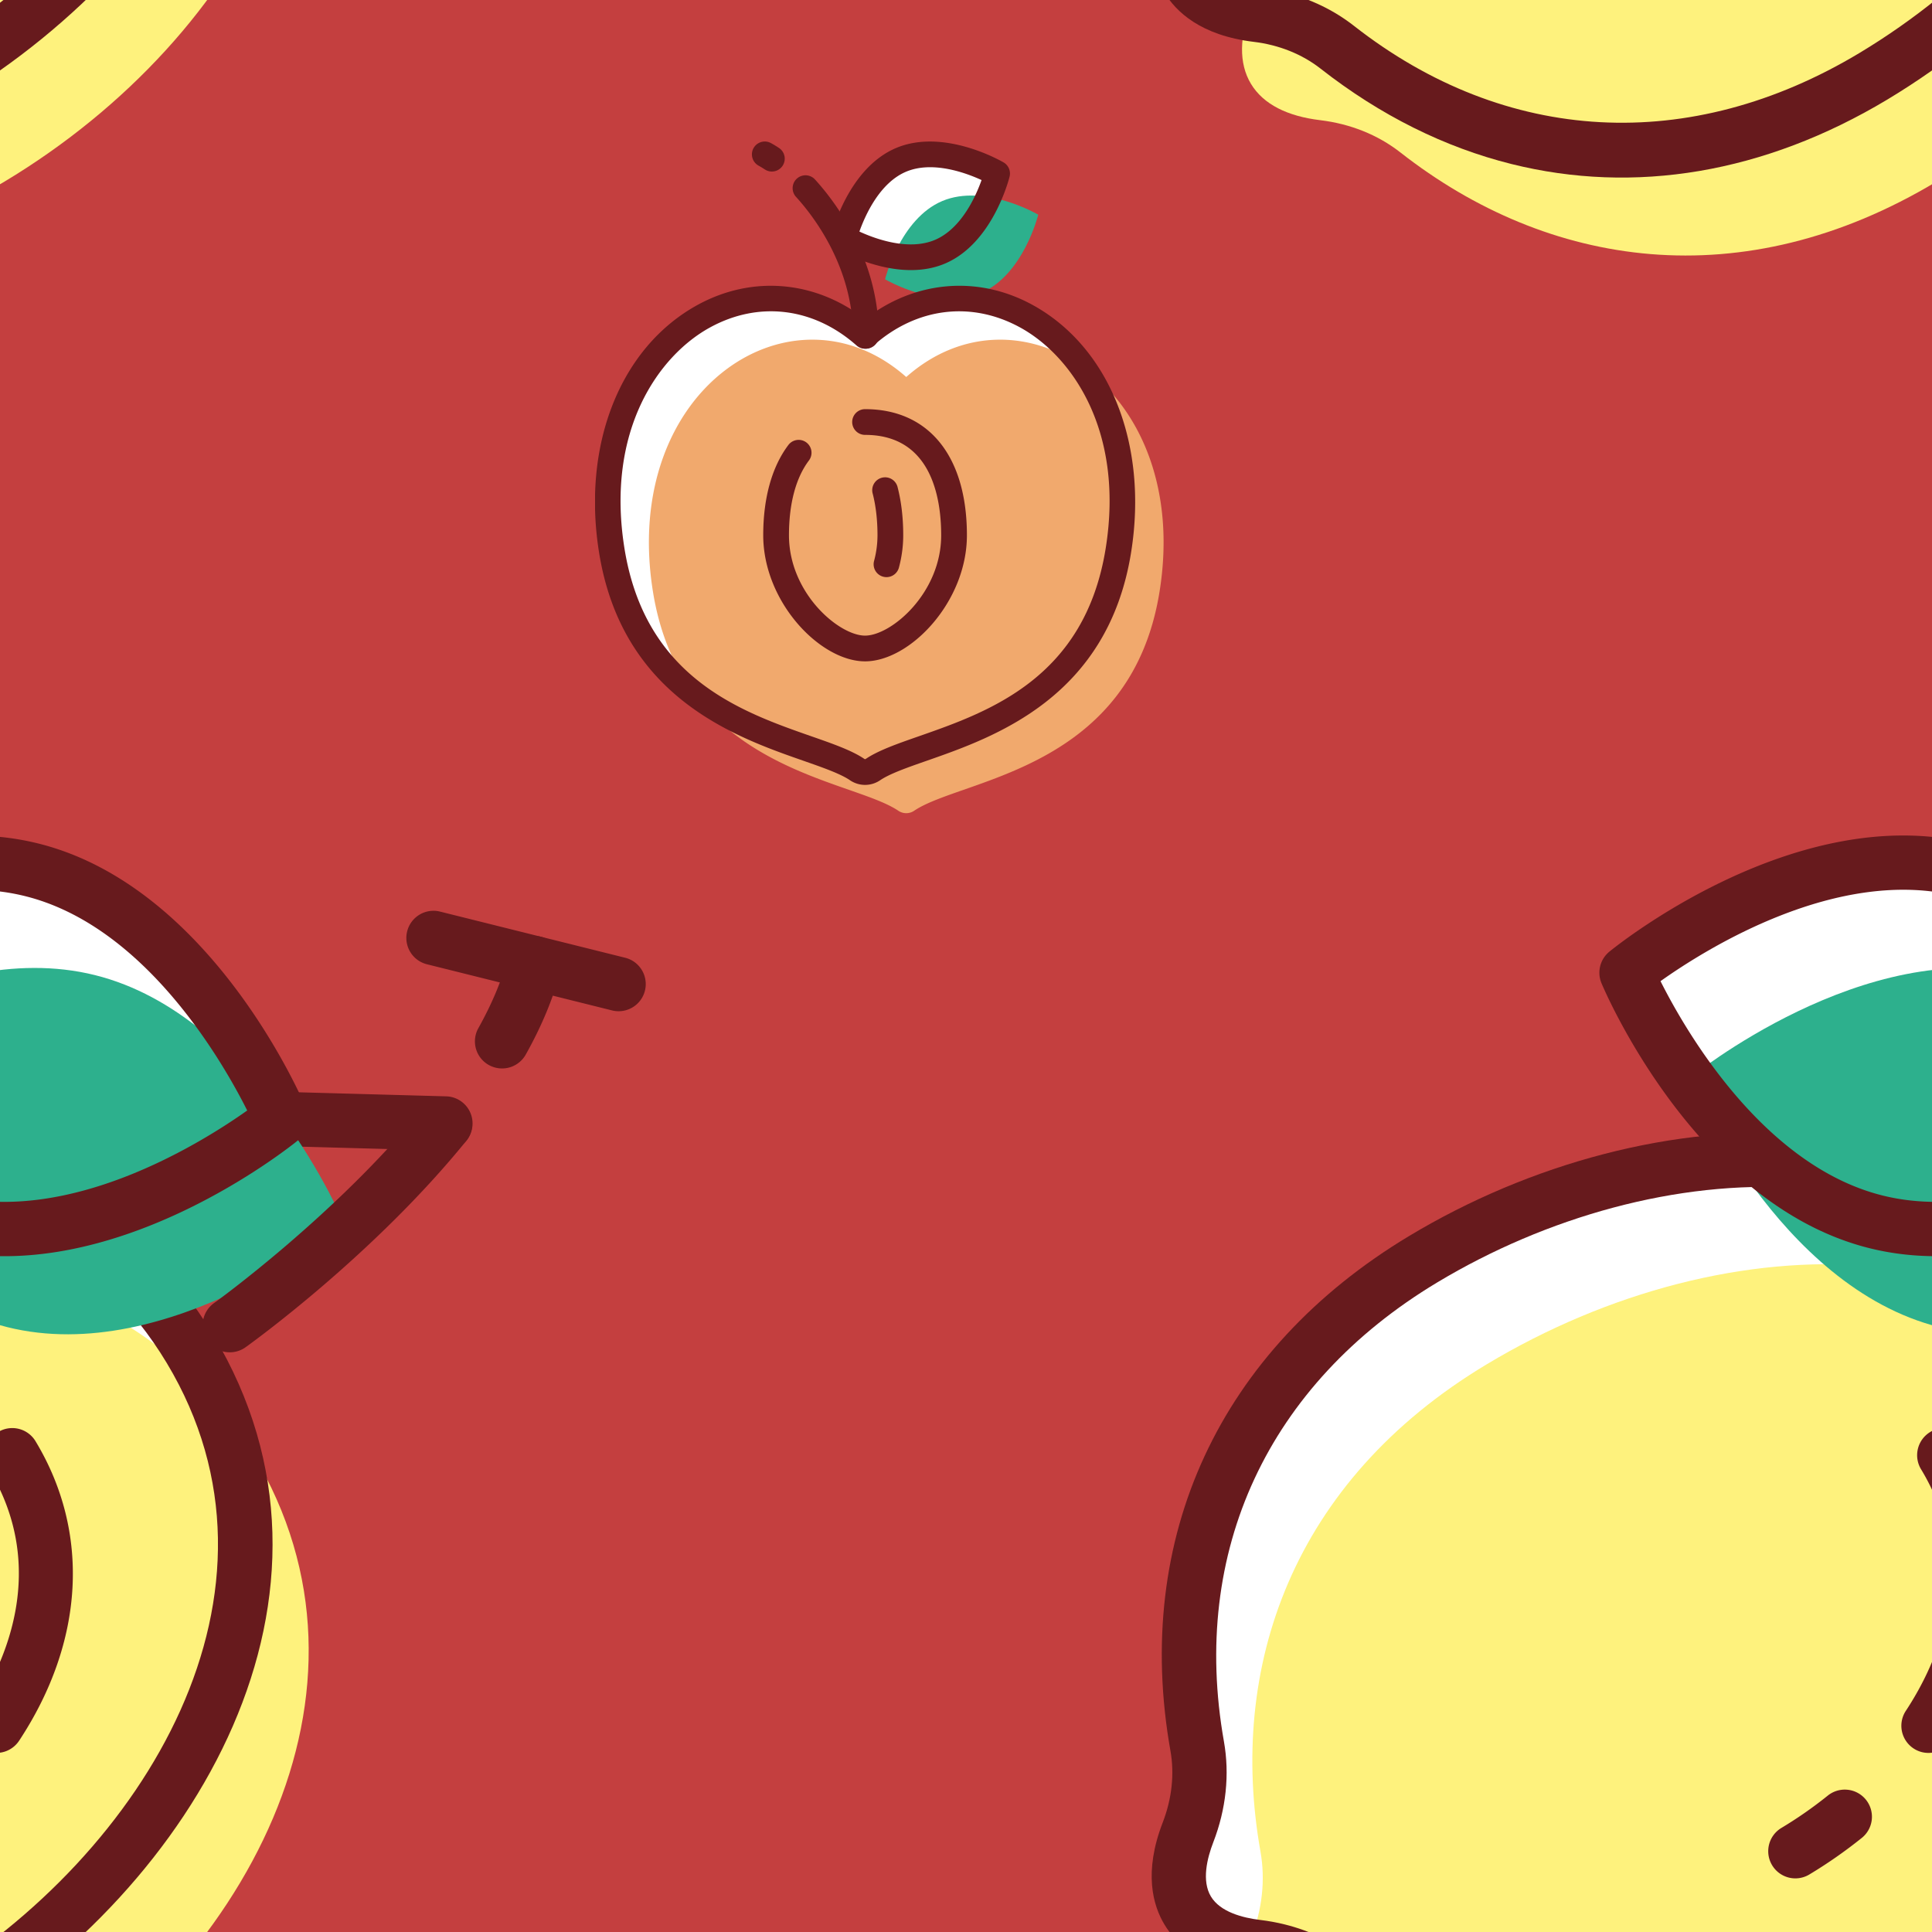 <svg version="1.1"
      xmlns="http://www.w3.org/2000/svg"
      xmlns:xlink="http://www.w3.org/1999/xlink"  id="snapshot-55719" width="250" height="250" viewBox="0 0 250 250"><desc>This image was made on Patterninja.com</desc><defs>
<!-- image tmp-1 -->
<g id="transformed-tmp-1" data-image="tmp-1" transform="translate(155, 101) rotate(14, 80, 94)"><g><svg version="1.1" width="160px" height="188px" viewBox="0 0 160 188"><g id="original-tmp-1"><svg version="1.1" xmlns="http://www.w3.org/2000/svg" viewBox="0 0 41 48" xmlns:xlink="http://www.w3.org/1999/xlink" preserveAspectRatio="xMidYMid meet">
  <path d="M39.938 2.185h-6.326a.9.9 0 0 1 0-1.8h6.326a.9.9 0 0 1 0 1.8" fill-rule="evenodd" fill="rgba(103, 26, 29, 1)" stroke="none"/>
  <path d="M26.364 39.67c6.62-6.621 9.184-16.734 2.713-23.204-6.471-6.471-16.584-3.908-23.204 2.713C.554 24.498-.022 30.995 2.507 36.661c.393.88.52 1.857.396 2.845-.135 1.079.052 1.955.616 2.518.563.564 1.439.751 2.518.616.988-.124 1.965.003 2.845.396 5.666 2.529 12.163 1.953 17.482-3.366" fill-rule="evenodd" fill="rgba(255, 255, 255, 1)" stroke="none"/>
  <path d="M20.141 14.346c-5.537 0-10.025-6.015-10.025-6.015s4.488-6.014 10.025-6.014c5.536 0 10.024 6.014 10.024 6.014s-4.488 6.015-10.024 6.015" fill-rule="evenodd" fill="rgba(255, 255, 255, 1)" stroke="none"/>
  <path d="M30.165 8.331l5.319-1.172" fill-rule="evenodd" fill="rgba(45, 176, 141, 1)" stroke="none"/>
  <path d="M30.165 9.232a.902.902 0 0 1-.194-1.78L35.29 6.28a.899.899 0 1 1 .388 1.757L30.359 9.21a.862.862 0 0 1-.194.022" fill-rule="evenodd" fill="rgba(103, 26, 29, 1)" stroke="none"/>
  <path d="M29.243 42.55c6.621-6.62 9.185-16.733 2.714-23.204s-16.584-3.908-23.205 2.713c-5.318 5.319-5.895 11.816-3.365 17.482.393.88.52 1.857.396 2.845-.135 1.079.052 1.955.615 2.518.564.564 1.439.751 2.518.616.989-.124 1.966.003 2.846.396 5.665 2.529 12.163 1.953 17.481-3.366" fill-rule="evenodd" fill="rgba(254, 242, 125, 1)" stroke="none"/>
  <path d="M26.364 39.67h.007-.007zM6.755 41.694c.875 0 1.724.176 2.494.52 5.841 2.608 11.848 1.449 16.479-3.18 5.974-5.974 8.954-15.691 2.713-21.932-6.243-6.242-15.958-3.26-21.932 2.714C1.88 24.445.72 30.451 3.329 36.294c.452 1.012.613 2.162.467 3.325-.072.571-.068 1.343.359 1.769.427.426 1.198.43 1.77.359.278-.035.555-.053.83-.053zm8.673 3.702c-2.276 0-4.605-.508-6.913-1.539-.711-.317-1.529-.429-2.366-.324-1.762.219-2.748-.353-3.266-.872-.52-.519-1.093-1.507-.873-3.266.105-.837-.007-1.656-.325-2.367C-1.244 30.466.05 23.729 5.237 18.543c6.591-6.591 17.41-9.781 24.477-2.714 7.068 7.068 3.877 17.887-2.714 24.478-3.363 3.362-7.377 5.089-11.572 5.089z" fill-rule="evenodd" fill="rgba(103, 26, 29, 1)" stroke="none"/>
  <path d="M23.02 17.226c-5.536 0-10.024-6.014-10.024-6.014s4.488-6.015 10.024-6.015c5.537 0 10.025 6.015 10.025 6.015s-4.488 6.014-10.025 6.014" fill-rule="evenodd" fill="rgba(45, 176, 141, 1)" stroke="none"/>
  <path d="M11.277 8.331c1.214 1.412 4.788 5.115 8.864 5.115 4.075 0 7.647-3.701 8.862-5.115-1.215-1.413-4.787-5.115-8.862-5.115-4.088 0-7.652 3.701-8.864 5.115zm8.864 6.915c-5.92 0-10.552-6.116-10.747-6.376a.902.902 0 0 1 0-1.077c.195-.26 4.827-6.376 10.747-6.376 5.919 0 10.552 6.116 10.746 6.376a.902.902 0 0 1 0 1.077c-.194.26-4.827 6.376-10.746 6.376z" fill-rule="evenodd" fill="rgba(103, 26, 29, 1)" stroke="none"/>
  <path d="M36.649 4.961a.898.898 0 0 1-.869-1.136c.251-.924.378-1.778.378-2.54a.9.9 0 0 1 1.8 0c0 .921-.148 1.935-.442 3.012a.899.899 0 0 1-.867.664" fill-rule="evenodd" fill="rgba(103, 26, 29, 1)" stroke="none"/>
  <path d="M30.165 16.278a.9.9 0 0 1-.685-1.484c.032-.037 3.232-3.82 5.189-8.015a.9.9 0 0 1 1.631.76c-2.062 4.422-5.312 8.261-5.45 8.422a.897.897 0 0 1-.685.317" fill-rule="evenodd" fill="rgba(103, 26, 29, 1)" stroke="none"/>
  <path d="M25.871 31.039a.901.901 0 0 1-.848-1.199c.626-1.781 1.273-5.174-1.436-7.883a.9.9 0 1 1 1.272-1.273c2.488 2.488 3.167 6.043 1.861 9.753a.901.901 0 0 1-.849.602" fill-rule="evenodd" fill="rgba(103, 26, 29, 1)" stroke="none"/>
  <path d="M22.595 36.143a.901.901 0 0 1-.637-1.537c.44-.439.853-.912 1.227-1.404a.9.9 0 1 1 1.433 1.089c-.424.557-.89 1.092-1.387 1.588a.897.897 0 0 1-.636.264" fill-rule="evenodd" fill="rgba(103, 26, 29, 1)" stroke="none"/>
</svg>
</g></svg></g></g>
<!-- /image tmp-1 -->

<!-- image tmp-2 -->
<g id="transformed-tmp-2" data-image="tmp-2" transform="translate(77, 17) rotate(0, 37, 45)"><g><svg version="1.1" width="74px" height="90px" viewBox="0 0 74 90"><g id="original-tmp-2"><svg version="1.1" xmlns="http://www.w3.org/2000/svg" viewBox="0 0 40 48" xmlns:xlink="http://www.w3.org/1999/xlink"  preserveAspectRatio="xMidYMid meet">
  <path d="M21.407 1.667c-2.959 1.247-4.003 5.474-4.003 5.474s3.754 2.203 6.713.956c2.959-1.247 4.003-5.473 4.003-5.473S24.366.42 21.407 1.667" fill-rule="evenodd" fill="rgba(255, 255, 255, 1)" stroke="none"/>
  <path d="M24.287 4.547c-2.959 1.247-4.003 5.473-4.003 5.473s3.754 2.204 6.713.957C29.956 9.73 31 5.503 31 5.503s-3.754-2.203-6.713-.956" fill-rule="evenodd" fill="rgba(45, 176, 141, 1)" stroke="none"/>
  <path d="M18.49 6.683c1.1.507 3.428 1.364 5.278.585 1.849-.78 2.861-3.044 3.266-4.187-1.1-.507-3.428-1.363-5.277-.585-1.85.78-2.861 3.045-3.267 4.187zm3.604 2.695c-2.618 0-5.016-1.385-5.146-1.461a.9.9 0 0 1-.418-.992c.047-.191 1.191-4.681 4.528-6.087 3.334-1.405 7.349.91 7.518 1.009a.902.902 0 0 1 .419.993c-.048.19-1.192 4.68-4.529 6.086-.772.326-1.582.452-2.372.452z" fill-rule="evenodd" fill="rgba(103, 26, 29, 1)" stroke="none"/>
  <path d="M18.335 44.315a.982.982 0 0 0 1.103 0c3.345-2.266 15.165-2.791 17.169-15.346 2.271-14.225-9.812-21.992-17.721-14.992-7.908-7-19.991.767-17.72 14.992C3.17 41.524 14.99 42.049 18.335 44.315" fill-rule="evenodd" fill="rgba(255, 255, 255, 1)" stroke="none"/>
  <path d="M21.214 47.196a.987.987 0 0 0 1.104 0c3.345-2.267 15.165-2.792 17.169-15.347 2.271-14.225-9.812-21.992-17.721-14.992-7.908-7-19.991.767-17.72 14.992C6.05 44.404 17.87 44.929 21.214 47.196" fill-rule="evenodd" fill="rgba(241, 169, 109, 1)" stroke="none"/>
  <path d="M18.839 43.57c.029.02.067.02.095 0 .877-.594 2.185-1.051 3.699-1.58 4.91-1.716 11.633-4.067 13.086-13.163 1.315-8.244-2.397-13.464-5.976-15.43-3.415-1.876-7.252-1.407-10.26 1.254a.899.899 0 0 1-1.193 0c-3.007-2.662-6.843-3.131-10.26-1.254-3.579 1.966-7.291 7.186-5.976 15.431 1.453 9.095 8.176 11.446 13.085 13.162 1.515.529 2.823.986 3.7 1.58zm.047 1.817c-.367 0-.735-.109-1.056-.326v-.001c-.683-.462-1.889-.883-3.284-1.371C9.815 42.035 1.898 39.268.277 29.111c-1.205-7.545 1.499-14.333 6.886-17.292 3.829-2.102 8.254-1.71 11.723.989 3.468-2.699 7.896-3.092 11.724-.989 5.387 2.959 8.09 9.747 6.886 17.292-1.621 10.157-9.539 12.924-14.269 14.578-1.395.488-2.601.909-3.284 1.371a1.878 1.878 0 0 1-1.057.327z" fill-rule="evenodd" fill="rgba(103, 26, 29, 1)" stroke="none"/>
  <path d="M18.886 36.745c-3.14 0-7.123-4.153-7.123-8.82 0-2.606.608-4.789 1.759-6.313a.9.9 0 1 1 1.437 1.084c-.913 1.21-1.396 3.018-1.396 5.229 0 4.056 3.501 7.02 5.323 7.02 1.823 0 5.324-2.964 5.324-7.02 0-2.622-.691-7.02-5.324-7.02a.9.9 0 0 1 0-1.8c4.461 0 7.124 3.297 7.124 8.82 0 4.667-3.983 8.82-7.124 8.82" fill-rule="evenodd" fill="rgba(103, 26, 29, 1)" stroke="none"/>
  <path d="M20.385 30.855a.9.9 0 0 1-.869-1.134 6.949 6.949 0 0 0 .239-1.796c0-1.058-.111-2.032-.331-2.897a.9.9 0 1 1 1.743-.444c.258 1.009.388 2.133.388 3.341 0 .755-.101 1.517-.301 2.263a.901.901 0 0 1-.869.667" fill-rule="evenodd" fill="rgba(103, 26, 29, 1)" stroke="none"/>
  <path d="M12.367 2.485a.895.895 0 0 1-.495-.149 6.5 6.5 0 0 0-.433-.262.9.9 0 0 1 .866-1.578c.179.098.366.211.558.338a.9.9 0 0 1-.496 1.651" fill-rule="evenodd" fill="rgba(103, 26, 29, 1)" stroke="none"/>
  <path d="M18.945 14.877a.9.9 0 0 1-.9-.9c0-4.828-2.79-8.407-3.99-9.722a.9.9 0 0 1 1.33-1.214c1.341 1.47 4.46 5.478 4.46 10.936a.9.9 0 0 1-.9.9" fill-rule="evenodd" fill="rgba(103, 26, 29, 1)" stroke="none"/>
</svg>
</g></svg></g></g>
<!-- /image tmp-2 -->
</defs><rect x="0" y="0" width="250" height="250" fill="rgba(196, 63, 63, 1)"></rect><use xlink:href="#transformed-tmp-1" transform="translate(-250, -250)"></use><use xlink:href="#transformed-tmp-1" transform="translate(0, -250)"></use><use xlink:href="#transformed-tmp-1" transform="translate(250, -250)"></use><use xlink:href="#transformed-tmp-1" transform="translate(-250, 0)"></use><use xlink:href="#transformed-tmp-1" transform="translate(0, 0)"></use><use xlink:href="#transformed-tmp-1" transform="translate(250, 0)"></use><use xlink:href="#transformed-tmp-1" transform="translate(-250, 250)"></use><use xlink:href="#transformed-tmp-1" transform="translate(0, 250)"></use><use xlink:href="#transformed-tmp-1" transform="translate(250, 250)"></use><use xlink:href="#transformed-tmp-2" transform="translate(-250, -250)"></use><use xlink:href="#transformed-tmp-2" transform="translate(0, -250)"></use><use xlink:href="#transformed-tmp-2" transform="translate(250, -250)"></use><use xlink:href="#transformed-tmp-2" transform="translate(-250, 0)"></use><use xlink:href="#transformed-tmp-2" transform="translate(0, 0)"></use><use xlink:href="#transformed-tmp-2" transform="translate(250, 0)"></use><use xlink:href="#transformed-tmp-2" transform="translate(-250, 250)"></use><use xlink:href="#transformed-tmp-2" transform="translate(0, 250)"></use><use xlink:href="#transformed-tmp-2" transform="translate(250, 250)"></use></svg>